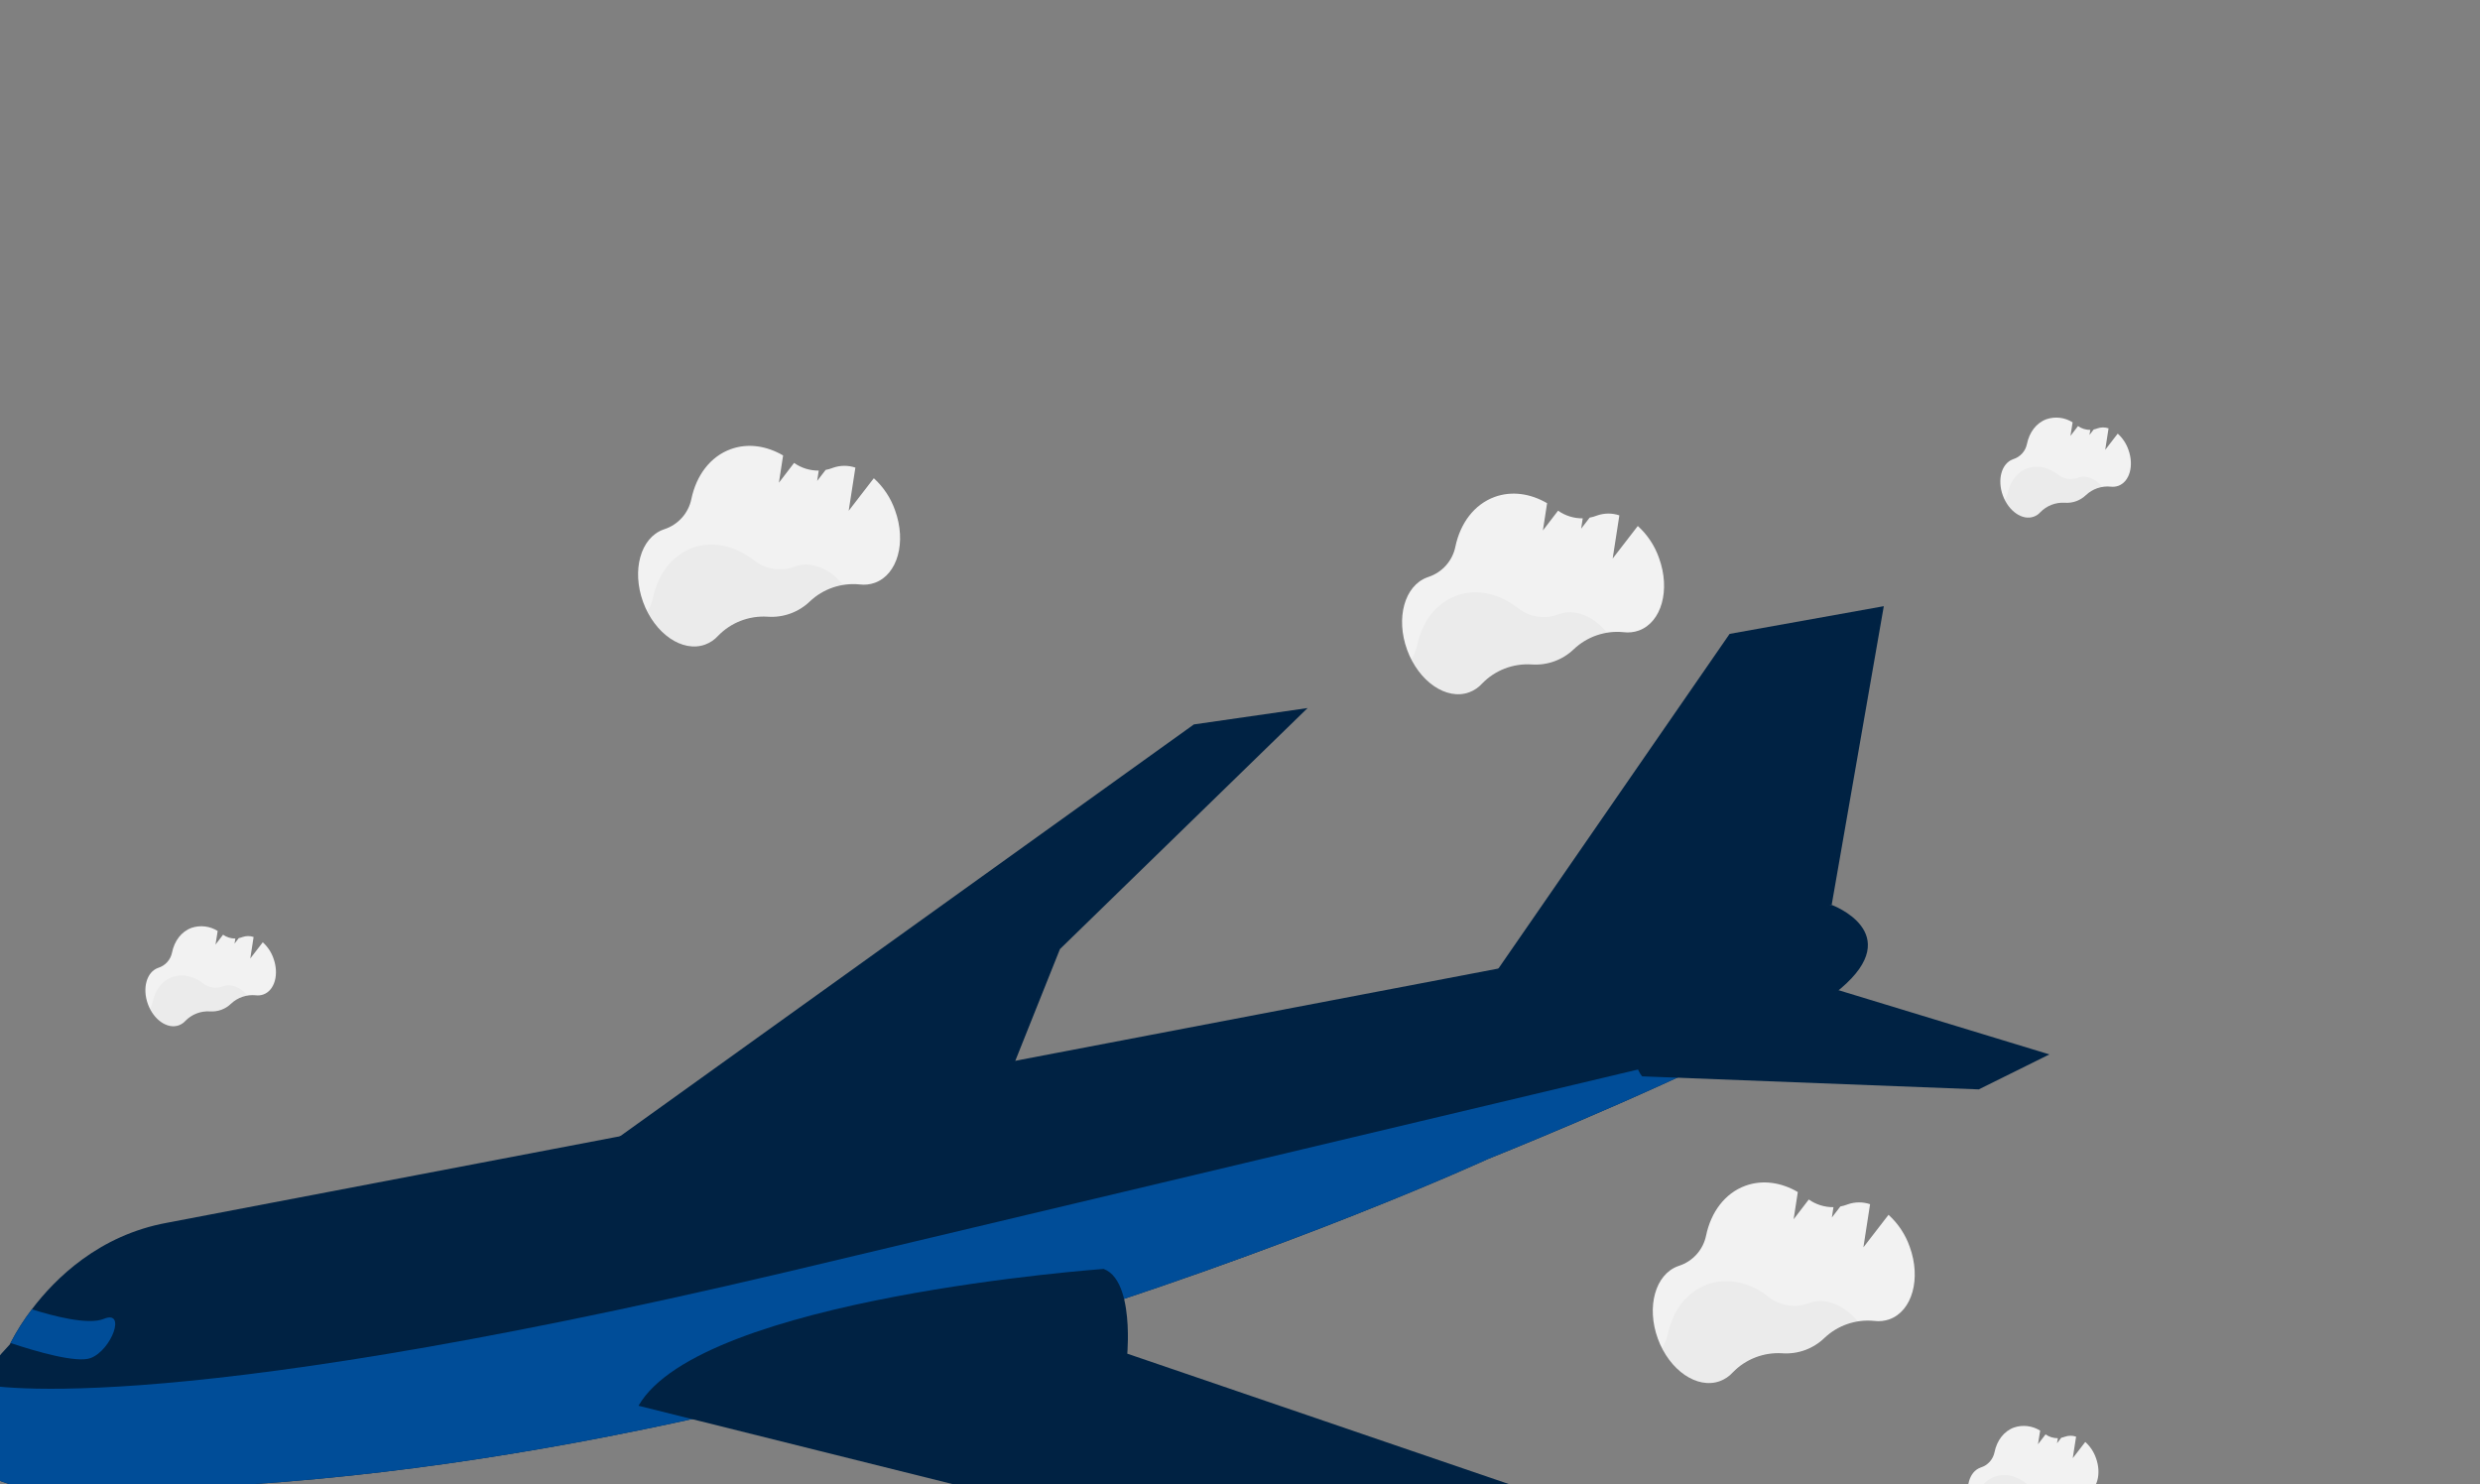 <svg width="640" height="383" viewBox="0 0 640 383" fill="none" xmlns="http://www.w3.org/2000/svg">
<rect x="0" y="0" width="640" height="383" fill="#808080" stroke="none"/>
<g clip-path="url(#clip0_10_63)">
<path d="M475.02 255.105C470.437 258.983 461.723 263.971 451.432 269.178C423.451 283.339 383.81 299.179 383.81 299.179C383.81 299.179 183.917 391.298 6.291 383.93C6.291 383.93 -20.467 380.326 -5.395 356.882C-3.048 353.344 -0.393 350.02 2.538 346.948L2.7 346.601C4.273 343.546 6.116 340.639 8.208 337.912C14.326 329.824 25.607 318.771 43.069 315.564L472.689 233.527C472.689 233.527 492.066 240.658 475.02 255.105Z" fill="#002243"/>
<path d="M383.352 254.78L446.35 163.589L486.141 156.44L472.689 233.527C472.689 233.527 388.194 265.048 383.352 254.78Z" fill="#002243"/>
<path d="M156.186 295.99L308.097 186.952L337.443 182.728L273.534 244.932L259.379 280.355L156.186 295.99Z" fill="#002243"/>
<path d="M451.431 269.178C423.451 283.339 383.81 299.179 383.81 299.179C383.81 299.179 183.917 391.298 6.291 383.93C6.291 383.93 -20.467 380.326 -5.395 356.882L-5.218 357.149C-5.218 357.149 36.317 367.551 202.428 328.395L451.431 269.178Z" fill="#004D98"/>
<path d="M423.764 277.775L510.646 281.137L528.881 272.112L471.258 254.566C471.258 254.566 412.283 262.804 423.764 277.775Z" fill="#002243"/>
<path d="M23.411 350.467C19.824 351.84 9.352 348.795 2.727 346.591C4.3 343.536 6.143 340.629 8.235 337.903C13.537 339.575 22.786 342.04 26.814 340.347C32.648 337.947 28.81 348.391 23.411 350.467Z" fill="#004D98"/>
<path d="M429.378 396.661L381.739 416.878L211.681 374.485L180.11 366.611L164.776 362.783C180.773 334.866 284.807 327.474 284.807 327.474C287.165 328.34 288.661 330.662 289.597 333.488C291.346 338.78 291.123 345.822 290.979 348.378C290.949 349.003 290.913 349.341 290.913 349.341L429.378 396.661Z" fill="#002243"/>
<path d="M487.36 313.506L480.876 321.905L482.601 310.764C480.736 310.136 478.715 310.148 476.858 310.798L476.722 310.847C476.142 311.071 475.542 311.24 474.93 311.352L472.739 314.2L473.149 311.534C470.872 311.56 468.645 310.867 466.784 309.555L462.869 314.662L463.953 307.627C459.669 305.129 454.85 304.397 450.423 306.008C445.119 307.939 441.542 312.813 440.282 318.844C439.914 320.647 439.075 322.32 437.85 323.693C436.625 325.066 435.059 326.09 433.31 326.66L433.028 326.763C427.171 328.895 424.841 337.261 427.823 345.456C430.806 353.65 437.969 358.562 443.826 356.43C445.111 355.958 446.262 355.178 447.178 354.16C448.82 352.467 450.81 351.15 453.011 350.3C455.211 349.451 457.57 349.089 459.924 349.239C461.919 349.381 463.923 349.1 465.803 348.416C467.683 347.731 469.398 346.659 470.836 345.267C472.532 343.662 474.553 342.439 476.762 341.683C478.971 340.926 481.317 340.653 483.641 340.883C484.985 341.061 486.352 340.915 487.628 340.457C493.485 338.325 495.815 329.958 492.833 321.764C491.728 318.597 489.846 315.757 487.36 313.506Z" fill="#F2F2F2"/>
<path opacity="0.03" d="M479.412 340.98C476.142 341.514 473.104 343.009 470.685 345.273C469.249 346.666 467.535 347.74 465.655 348.424C463.776 349.108 461.773 349.387 459.778 349.243C457.424 349.09 455.064 349.451 452.863 350.3C450.663 351.15 448.673 352.469 447.033 354.164C446.113 355.182 444.961 355.961 443.675 356.436C438.473 358.329 432.235 354.659 428.818 348.071C429.584 346.936 430.121 345.663 430.399 344.322C431.66 338.296 435.237 333.422 440.542 331.492C445.846 329.561 451.646 330.948 456.467 334.718C457.914 335.86 459.633 336.608 461.456 336.888C463.278 337.168 465.142 336.971 466.866 336.315L467.001 336.266C471.11 334.758 475.904 336.77 479.412 340.98Z" fill="black"/>
<path d="M422.66 135.742L416.175 144.141L417.9 133C416.035 132.372 414.014 132.384 412.157 133.034L412.022 133.083C411.441 133.307 410.841 133.476 410.23 133.588L408.038 136.436L408.449 133.77C406.172 133.796 403.944 133.103 402.083 131.79L398.168 136.898L399.252 129.862C394.968 127.365 390.149 126.633 385.722 128.244C380.418 130.175 376.841 135.049 375.582 141.08C375.214 142.883 374.374 144.556 373.15 145.929C371.925 147.302 370.358 148.326 368.609 148.896L368.327 148.999C362.47 151.131 360.14 159.497 363.123 167.692C366.105 175.886 373.268 180.798 379.125 178.666C380.411 178.193 381.561 177.414 382.478 176.396C384.12 174.703 386.11 173.386 388.31 172.536C390.51 171.686 392.869 171.324 395.223 171.475C397.218 171.621 399.222 171.346 401.104 170.666C402.986 169.987 404.704 168.918 406.145 167.53C407.841 165.925 409.862 164.702 412.071 163.946C414.28 163.189 416.626 162.916 418.95 163.146C420.294 163.324 421.661 163.178 422.937 162.72C428.794 160.588 431.124 152.221 428.142 144.027C427.038 140.849 425.153 138 422.66 135.742Z" fill="#F2F2F2"/>
<path opacity="0.03" d="M414.711 163.216C411.441 163.75 408.403 165.245 405.984 167.509C404.548 168.902 402.834 169.975 400.955 170.66C399.075 171.344 397.072 171.623 395.077 171.479C392.723 171.326 390.363 171.687 388.162 172.536C385.962 173.386 383.972 174.704 382.332 176.4C381.412 177.417 380.26 178.197 378.974 178.672C373.772 180.565 367.534 176.895 364.117 170.307C364.883 169.172 365.42 167.898 365.698 166.558C366.959 160.532 370.536 155.658 375.841 153.728C381.145 151.797 386.945 153.184 391.766 156.953C393.213 158.096 394.932 158.844 396.755 159.124C398.578 159.404 400.442 159.206 402.165 158.551L402.3 158.502C406.409 156.994 411.203 159.006 414.711 163.216Z" fill="black"/>
<path d="M67.815 243.173L64.585 247.363L65.447 241.808C64.516 241.491 63.507 241.495 62.58 241.82L62.514 241.844C62.224 241.953 61.924 242.037 61.618 242.096L60.526 243.512L60.739 242.208C59.603 242.221 58.492 241.876 57.563 241.221L55.614 243.772L56.176 240.259C55.182 239.631 54.06 239.232 52.893 239.092C51.725 238.953 50.541 239.075 49.427 239.451C46.783 240.413 44.998 242.843 44.391 245.844C44.207 246.745 43.787 247.582 43.174 248.268C42.561 248.953 41.777 249.464 40.902 249.747L40.761 249.798C37.841 250.861 36.68 255.04 38.168 259.126C39.655 263.212 43.228 265.662 46.148 264.599C46.79 264.363 47.365 263.975 47.823 263.468C48.641 262.622 49.634 261.964 50.732 261.54C51.83 261.116 53.007 260.936 54.182 261.012C55.173 261.081 56.167 260.941 57.1 260.601C58.034 260.262 58.885 259.73 59.6 259.04C60.446 258.239 61.455 257.629 62.557 257.252C63.66 256.875 64.831 256.74 65.99 256.855C66.659 256.942 67.339 256.869 67.975 256.643C70.895 255.58 72.058 251.407 70.57 247.32C70.014 245.729 69.067 244.303 67.815 243.173Z" fill="#F2F2F2"/>
<path opacity="0.03" d="M63.851 256.879C62.218 257.142 60.701 257.889 59.496 259.023C58.779 259.711 57.928 260.242 56.996 260.583C56.052 260.927 55.046 261.065 54.044 260.989C52.87 260.914 51.693 261.096 50.595 261.521C49.498 261.945 48.506 262.604 47.687 263.45C47.231 263.956 46.658 264.344 46.018 264.579C43.423 265.524 40.308 263.693 38.604 260.41C38.983 259.841 39.252 259.206 39.395 258.538C40.019 255.531 41.804 253.101 44.432 252.145C47.06 251.188 49.972 251.89 52.382 253.756C53.105 254.327 53.964 254.7 54.875 254.839C55.786 254.977 56.718 254.877 57.578 254.547L57.648 254.521C59.691 253.778 62.099 254.779 63.851 256.879Z" fill="black"/>
<path d="M538.135 372.12L534.904 376.309L535.766 370.754C534.836 370.437 533.827 370.442 532.899 370.766L532.834 370.79C532.543 370.899 532.243 370.984 531.938 371.043L530.846 372.459L531.058 371.154C529.922 371.168 528.811 370.823 527.883 370.168L525.933 372.719L526.496 369.206C525.502 368.577 524.38 368.179 523.212 368.039C522.045 367.899 520.861 368.021 519.746 368.397C517.102 369.36 515.317 371.789 514.71 374.79C514.527 375.692 514.107 376.528 513.494 377.214C512.881 377.9 512.097 378.41 511.222 378.693L511.081 378.744C508.16 379.807 507 383.986 508.487 388.072C509.974 392.159 513.547 394.608 516.468 393.545C517.109 393.31 517.684 392.921 518.142 392.414C518.961 391.568 519.953 390.91 521.051 390.486C522.15 390.062 523.327 389.882 524.501 389.959C525.492 390.027 526.487 389.887 527.42 389.548C528.353 389.208 529.205 388.676 529.92 387.987C530.766 387.185 531.774 386.575 532.877 386.198C533.979 385.821 535.15 385.686 536.31 385.802C536.979 385.888 537.659 385.815 538.294 385.589C541.215 384.526 542.377 380.353 540.89 376.267C540.334 374.675 539.386 373.249 538.135 372.12Z" fill="#F2F2F2"/>
<path opacity="0.03" d="M534.171 385.825C532.537 386.089 531.02 386.835 529.815 387.969C529.099 388.657 528.248 389.188 527.315 389.53C526.371 389.873 525.365 390.011 524.364 389.935C523.189 389.86 522.013 390.042 520.915 390.467C519.817 390.892 518.825 391.55 518.007 392.396C517.55 392.902 516.978 393.29 516.338 393.525C513.742 394.47 510.628 392.639 508.924 389.356C509.303 388.788 509.571 388.153 509.715 387.484C510.338 384.477 512.123 382.048 514.751 381.091C517.379 380.135 520.291 380.836 522.701 382.703C523.425 383.273 524.284 383.647 525.195 383.785C526.106 383.924 527.037 383.823 527.898 383.493L527.968 383.468C530.011 382.724 532.419 383.726 534.171 385.825Z" fill="black"/>
<path d="M225.502 123.416L219.017 131.816L220.742 120.674C218.877 120.047 216.856 120.059 214.999 120.708L214.864 120.758C214.283 120.982 213.683 121.151 213.072 121.263L210.88 124.11L211.291 121.444C209.014 121.47 206.786 120.778 204.925 119.465L201.01 124.572L202.094 117.537C197.81 115.039 192.991 114.307 188.564 115.919C183.26 117.849 179.683 122.723 178.424 128.755C178.056 130.557 177.216 132.231 175.992 133.603C174.767 134.976 173.2 136 171.451 136.571L171.169 136.673C165.312 138.805 162.982 147.172 165.965 155.366C168.947 163.561 176.11 168.472 181.967 166.34C183.253 165.868 184.404 165.089 185.32 164.071C186.962 162.377 188.952 161.06 191.152 160.211C193.352 159.361 195.711 158.999 198.065 159.149C200.06 159.296 202.064 159.02 203.946 158.341C205.828 157.661 207.546 156.593 208.987 155.205C210.683 153.599 212.704 152.377 214.913 151.62C217.122 150.864 219.468 150.591 221.793 150.82C223.136 150.999 224.504 150.853 225.779 150.394C231.636 148.262 233.966 139.896 230.984 131.701C229.88 128.523 227.995 125.674 225.502 123.416Z" fill="#F2F2F2"/>
<path opacity="0.03" d="M217.553 150.89C214.283 151.425 211.245 152.919 208.826 155.184C207.39 156.576 205.676 157.65 203.797 158.334C201.917 159.018 199.914 159.297 197.919 159.153C195.565 159 193.206 159.361 191.005 160.211C188.804 161.06 186.814 162.379 185.174 164.075C184.254 165.092 183.102 165.871 181.816 166.346C176.615 168.24 170.376 164.569 166.959 157.981C167.725 156.846 168.262 155.573 168.54 154.232C169.802 148.207 173.378 143.333 178.683 141.402C183.987 139.471 189.788 140.859 194.608 144.628C196.056 145.77 197.775 146.518 199.597 146.798C201.42 147.078 203.284 146.881 205.007 146.226L205.143 146.176C209.251 144.669 214.045 146.68 217.553 150.89Z" fill="black"/>
<path d="M546.51 111.906L543.28 116.095L544.142 110.54C543.211 110.223 542.202 110.228 541.274 110.552L541.209 110.576C540.918 110.685 540.619 110.77 540.313 110.829L539.221 112.245L539.434 110.94C538.298 110.954 537.187 110.609 536.258 109.954L534.309 112.505L534.871 108.992C533.877 108.364 532.755 107.965 531.588 107.825C530.42 107.685 529.236 107.808 528.122 108.183C525.478 109.146 523.693 111.575 523.085 114.577C522.902 115.478 522.482 116.314 521.869 117C521.256 117.686 520.472 118.196 519.597 118.479L519.456 118.531C516.536 119.594 515.375 123.772 516.862 127.859C518.35 131.945 521.923 134.395 524.843 133.332C525.485 133.096 526.059 132.708 526.518 132.2C527.336 131.354 528.329 130.696 529.427 130.272C530.525 129.848 531.702 129.668 532.877 129.745C533.868 129.814 534.862 129.674 535.795 129.334C536.729 128.994 537.58 128.462 538.295 127.773C539.141 126.971 540.15 126.361 541.252 125.984C542.355 125.607 543.526 125.472 544.685 125.588C545.354 125.675 546.034 125.602 546.67 125.375C549.59 124.312 550.752 120.139 549.265 116.053C548.709 114.461 547.762 113.035 546.51 111.906Z" fill="#F2F2F2"/>
<path opacity="0.03" d="M542.546 125.612C540.913 125.875 539.395 126.622 538.19 127.755C537.474 128.443 536.623 128.975 535.69 129.316C534.754 129.652 533.758 129.787 532.766 129.711C531.592 129.637 530.415 129.818 529.317 130.243C528.22 130.668 527.228 131.326 526.409 132.172C525.953 132.679 525.38 133.066 524.74 133.302C522.145 134.246 519.03 132.415 517.326 129.132C517.705 128.564 517.974 127.929 518.117 127.261C518.741 124.253 520.526 121.824 523.154 120.867C525.781 119.911 528.694 120.612 531.103 122.479C531.823 123.047 532.677 123.419 533.583 123.559C534.489 123.699 535.415 123.603 536.273 123.279L536.343 123.254C538.386 122.51 540.794 123.512 542.546 125.612Z" fill="black"/>
</g>
<defs>
<clipPath id="clip0_10_63">
<rect width="613" height="388" fill="white" transform="translate(-69 209.658) rotate(-20)"/>
</clipPath>
</defs>
</svg>
